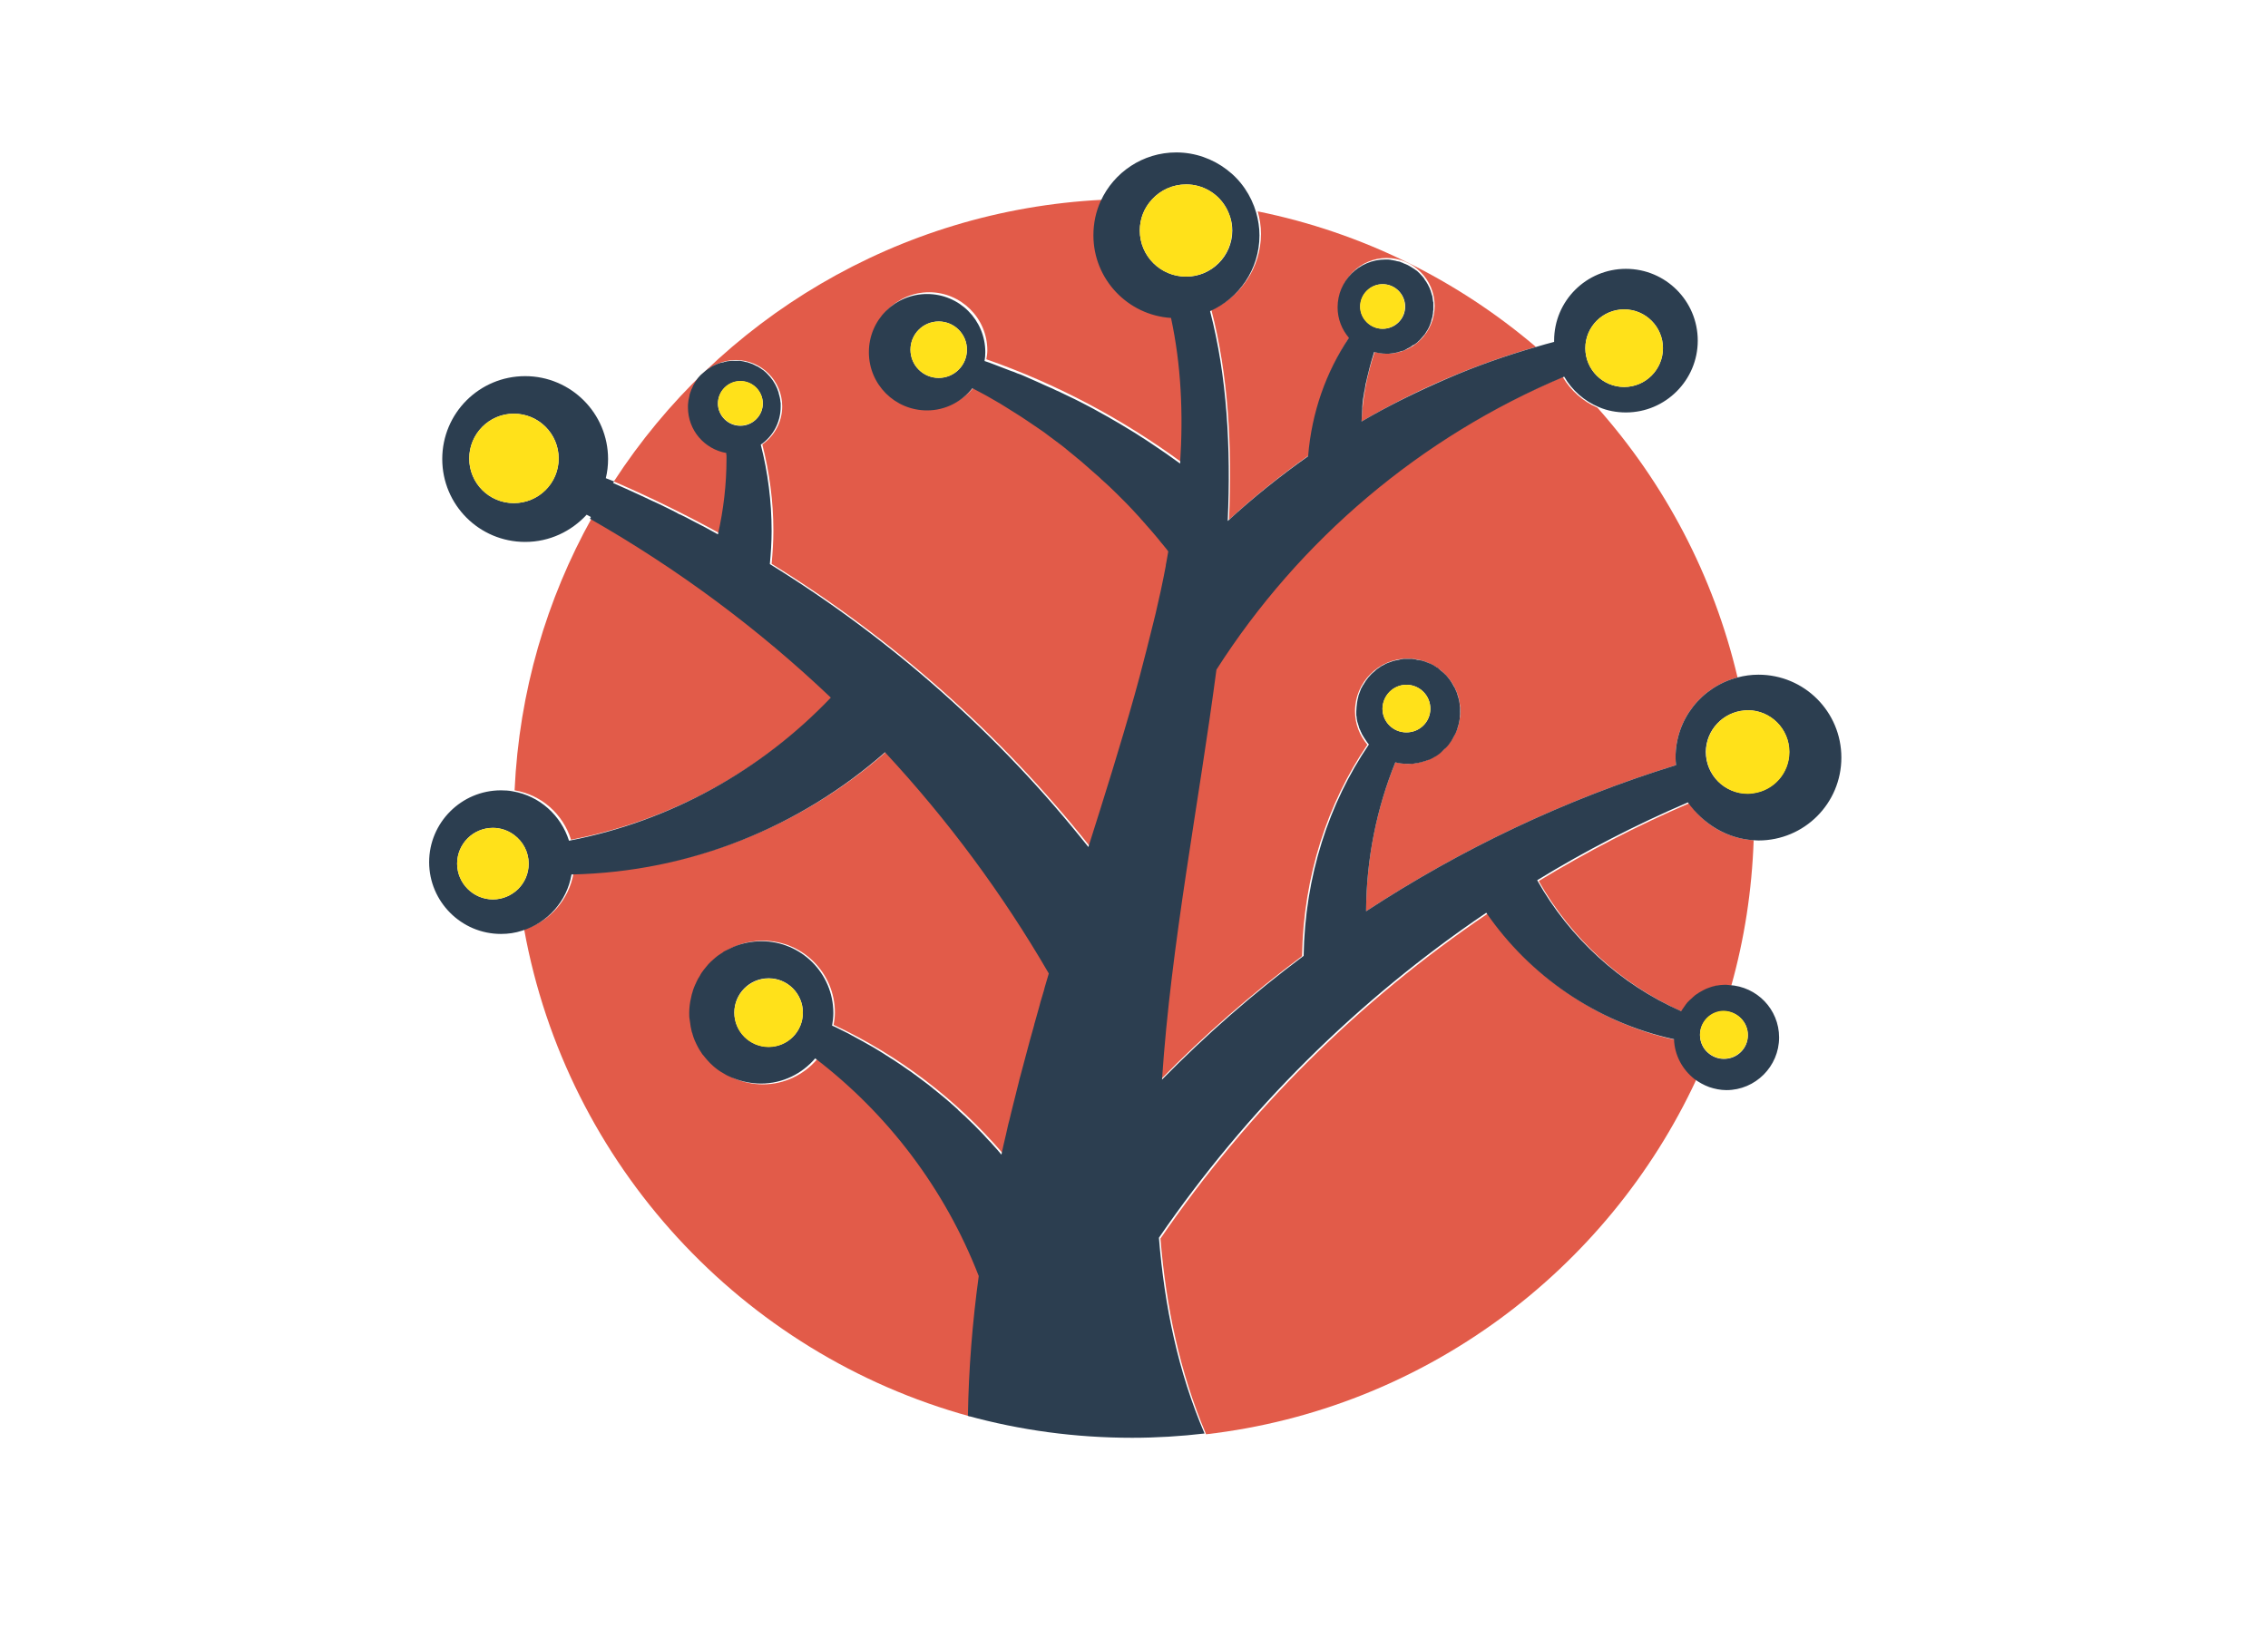 <?xml version="1.0" encoding="utf-8"?>
<!-- Generator: Adobe Illustrator 19.1.0, SVG Export Plug-In . SVG Version: 6.00 Build 0)  -->
<!DOCTYPE svg PUBLIC "-//W3C//DTD SVG 1.1//EN" "http://www.w3.org/Graphics/SVG/1.1/DTD/svg11.dtd">
<svg version="1.1" id="fractals" xmlns="http://www.w3.org/2000/svg" xmlns:xlink="http://www.w3.org/1999/xlink" x="0px" y="0px"
	 viewBox="144 72 900 650" style="enable-background:new 144 72 900 650;" xml:space="preserve">
<style type="text/css">
	.st0{fill:#E25B49;}
	.st1{fill:#2C3E50;}
	.st2{fill:#FFE11A;}
</style>
<path class="st0" d="M433,253.6c0-0.7-0.1-1.5-0.1-2.2c-8.6-1.5-15.2-9-15.2-18.1c0-10.1,8.2-18.4,18.3-18.4
	c10.2,0,18.4,8.3,18.4,18.4c0,6.3-3.2,11.8-7.9,15.1c2.8,11,4.4,22.4,4.4,34.3c0,4.4-0.3,8.7-0.7,13.1
	c48.4,29.9,91.1,67.9,126.4,112.3c13-41.1,25.2-80.3,31.9-117.6c-21-26.8-47.5-48.9-77.8-65.1c-4.2,5.3-10.7,8.8-18,8.8
	c-12.7,0-23.1-10.3-23.1-23.1c0-12.7,10.4-23.1,23.1-23.1s23.1,10.3,23.1,23.1c0,1.2-0.2,2.3-0.4,3.5c28,9.8,54,23.7,77.5,40.9
	c1.4-19.9,0.4-39.2-3.6-57.8c-17.2-1.1-30.8-15.4-30.8-32.8c0-4.9,1.1-9.5,2.9-13.6c-81.2,4.1-152.1,47.6-193.8,111.8
	c14.3,6.2,28.4,13.1,42,20.6C431.7,274,433,264,433,253.6z"/>
<path class="st0" d="M370.6,405.3c40.5-7.8,76.5-28.1,103.9-56.8c-28.8-27.3-60.8-51.2-95.6-71c-18,32.3-28.9,69-30.7,108.2
	C358.9,387.5,367.4,395.1,370.6,405.3z"/>
<path class="st0" d="M814.4,390.8c-20.7,8.9-40.7,19.3-59.8,30.9c12.9,22.9,33,41.3,57.2,52c3.6-6.3,10.3-10.5,18.1-10.5
	c0.4,0,0.8,0,1.1,0.1c5.2-18.5,8.2-37.8,8.9-57.8C829.2,404.8,819.9,399.1,814.4,390.8z"/>
<path class="st0" d="M624.7,195c6.7,25.8,8.3,53.9,7,83.3c10-9.2,20.7-17.8,31.9-25.7c1.4-17.6,7.2-33.7,16.2-47.1
	c-2.8-3.3-4.5-7.5-4.5-12.1c0-10.5,8.5-19,19-19c10.5,0,19,8.5,19,19c0,10.5-8.5,19-19,19c-1.7,0-3.3-0.3-4.8-0.7
	c-2.9,8.6-4.8,17.9-5.2,27.6c21.5-12.6,44.7-22.6,69.2-29.6c-31.1-26.5-68.9-45.4-110.4-53.8c0.8,2.9,1.3,5.9,1.3,9
	C644.3,178.4,636.2,189.9,624.7,195z"/>
<path class="st0" d="M764.1,221.6c-57,23.9-105.2,64.7-138,116.3c-7,53.1-18,108.8-21.6,162.7c17.4-17.8,36.2-34.2,56.2-49.1
	c0.5-31.6,10.1-60.7,25.9-83.9c-3-3.6-4.9-8.2-4.9-13.3c0-11.5,9.4-20.9,20.9-20.9c11.5,0,20.9,9.4,20.9,20.9
	c0,11.5-9.4,20.9-20.9,20.9c-1.7,0-3.3-0.3-4.9-0.6c-7.3,17.9-11.5,37.9-11.6,59.1c37.7-24.7,79-44.4,123-58c-0.1-1-0.2-2-0.2-3
	c0-15.3,10.4-28.1,24.6-31.8c-9.5-40.4-28.9-77-55.6-107.1C772.1,231.3,767.3,227,764.1,221.6z"/>
<path class="st0" d="M468.3,492.4c-5.2,6.1-12.9,10-21.5,10c-15.7,0-28.5-12.7-28.5-28.5c0-15.8,12.8-28.5,28.5-28.5
	c15.7,0,28.5,12.8,28.5,28.5c0,1.7-0.2,3.3-0.5,4.9c25.9,12.1,48.8,29.6,67.2,51.1c5.4-24.5,12-48.5,19-72
	c-18.4-31.7-40.2-61.1-65-87.8c-33.3,29.4-76.7,47.6-124.4,48.5c-1.9,10.6-9.5,19.2-19.6,22.3c16.9,93.4,86.5,168.5,176.9,193.3
	c0.3-18.7,1.8-37.2,4.3-55.5C519.8,544.3,497.2,514.5,468.3,492.4z"/>
<path class="st0" d="M809,484.8c-30.8-6.7-57.2-25.1-74.6-50.2c-51,34.5-95.1,78.3-129.9,129c2.2,27.1,7.7,53.2,18.1,77.7
	c86.4-10,159.2-64.9,194.5-140.7C812.4,496.9,809.2,491.2,809,484.8z"/>
<g>
	<path class="st1" d="M384.4,261.8c0.6-2.4,0.9-5,0.9-7.6c0-18.2-14.8-32.9-32.9-32.9c-18.2,0-32.9,14.7-32.9,32.9
		c0,18.2,14.7,32.9,32.9,32.9c9.7,0,18.3-4.2,24.4-10.8c0.7,0.4,1.4,0.8,2.2,1.2c2.7-4.9,5.6-9.7,8.7-14.4
		C386.5,262.7,385.5,262.2,384.4,261.8z M347.9,271.7c-9.8,0-17.7-7.9-17.7-17.7c0-9.8,7.9-17.8,17.7-17.8c9.8,0,17.8,7.9,17.8,17.8
		C365.7,263.8,357.7,271.7,347.9,271.7z"/>
	<path class="st2" d="M365.7,254c0,9.8-7.9,17.7-17.8,17.7c-9.8,0-17.7-7.9-17.7-17.7c0-9.8,7.9-17.8,17.7-17.8
		C357.7,236.2,365.7,244.2,365.7,254z"/>
	<path class="st1" d="M839.8,405.5c0.7,0,1.3,0.1,2,0.1c18.2,0,32.9-14.7,32.9-32.9c0-18.2-14.7-32.9-32.9-32.9
		c-2.9,0-5.7,0.4-8.3,1.1c-14.2,3.7-24.6,16.5-24.6,31.8c0,1,0.1,2,0.2,3c-44,13.6-85.3,33.3-123,58c0.1-21.1,4.3-41.1,11.6-59.1
		c1.6,0.4,3.2,0.6,4.9,0.6c0.4,0,0.7,0,1.1,0c0.2,0,0.3,0,0.5,0c0.2,0,0.5,0,0.7-0.1c0.2,0,0.4,0,0.6-0.1c0.3,0,0.6-0.1,0.8-0.1
		c0,0,0.1,0,0.1,0c0.3,0,0.6-0.1,0.8-0.2c0.2,0,0.4-0.1,0.6-0.1c0.7-0.2,1.3-0.4,2-0.6c0.2-0.1,0.4-0.2,0.6-0.2
		c0.2-0.1,0.4-0.2,0.6-0.2c0.3-0.1,0.6-0.2,0.9-0.4c0.1-0.1,0.3-0.1,0.4-0.2c0.2-0.1,0.5-0.2,0.7-0.4c0.2-0.1,0.3-0.2,0.5-0.3
		c0,0,0.1,0,0.1,0c0.2-0.1,0.4-0.3,0.6-0.4c0.6-0.4,1.2-0.8,1.7-1.3c0,0,0,0,0,0c0.2-0.2,0.4-0.4,0.6-0.6c0,0,0.1-0.1,0.1-0.1
		c0.2-0.2,0.3-0.3,0.5-0.5c0.1-0.1,0.2-0.2,0.4-0.3c0.2-0.2,0.3-0.3,0.5-0.5c0.5-0.5,0.9-1,1.3-1.6c0.4-0.5,0.8-1.1,1.1-1.7
		c0.3-0.6,0.7-1.2,1-1.8c0.3-0.6,0.6-1.2,0.8-1.9s0.4-1.3,0.6-2c0.2-0.7,0.3-1.3,0.4-2c0.1-0.3,0.1-0.7,0.1-1c0-0.4,0.1-0.7,0.1-1.1
		c0-0.4,0-0.7,0-1.1s0-0.7,0-1.1c0-0.3,0-0.7-0.1-1.1c0-0.3-0.1-0.7-0.1-1c-0.1-0.7-0.2-1.4-0.4-2c-0.2-0.7-0.4-1.3-0.6-2
		c-0.1-0.3-0.2-0.6-0.4-1c0,0,0,0,0,0c-0.1-0.3-0.3-0.6-0.4-0.9c-0.1-0.3-0.3-0.6-0.5-0.9c-0.2-0.3-0.3-0.6-0.5-0.9
		c-0.3-0.6-0.7-1.1-1.1-1.7c-0.4-0.6-0.9-1.1-1.3-1.6c-0.1-0.2-0.3-0.3-0.4-0.4c0,0,0,0,0,0c-0.1-0.1-0.2-0.2-0.2-0.2
		c-0.1-0.1-0.2-0.2-0.3-0.3c0,0-0.1-0.1-0.1-0.1c-0.2-0.2-0.5-0.4-0.7-0.6c0,0-0.1-0.1-0.1-0.1c-0.2-0.1-0.3-0.3-0.5-0.4
		c-0.1-0.1-0.2-0.1-0.2-0.2c-0.1-0.1-0.3-0.2-0.5-0.4c0,0-0.1,0-0.1-0.1c-0.1-0.1-0.2-0.1-0.2-0.2c-0.2-0.2-0.5-0.3-0.7-0.4
		c0,0-0.1,0-0.1-0.1c-0.3-0.2-0.5-0.3-0.8-0.5c-0.2-0.1-0.4-0.3-0.7-0.4c-0.1-0.1-0.3-0.1-0.4-0.2c-0.3-0.2-0.6-0.3-1-0.4
		c-0.1-0.1-0.2-0.1-0.4-0.2c-0.2-0.1-0.4-0.1-0.6-0.2c-0.1,0-0.1,0-0.2-0.1c-0.2-0.1-0.4-0.2-0.6-0.2c0,0,0,0,0,0
		c-0.2-0.1-0.4-0.1-0.6-0.2c-0.3-0.1-0.6-0.2-0.9-0.2c0,0,0,0,0,0c0,0-0.1,0-0.1,0c-0.3-0.1-0.7-0.2-1-0.2c0,0-0.1,0-0.1,0
		c-0.1,0-0.3,0-0.4-0.1c-0.1,0-0.3,0-0.4-0.1c-0.2,0-0.4-0.1-0.6-0.1c-0.2,0-0.5,0-0.7-0.1c-0.2,0-0.3,0-0.5,0c-0.4,0-0.7,0-1.1,0
		s-0.7,0-1.1,0c-0.2,0-0.3,0-0.5,0c-0.2,0-0.5,0-0.7,0.1c-0.2,0-0.4,0-0.6,0.1c-0.1,0-0.3,0-0.4,0.1c-0.1,0-0.3,0-0.4,0.1
		c0,0-0.1,0-0.1,0c-0.4,0.1-0.7,0.1-1,0.2c0,0-0.1,0-0.1,0c0,0,0,0,0,0c-0.3,0.1-0.6,0.2-0.9,0.2c-0.1,0-0.2,0.1-0.3,0.1
		c-0.3,0.1-0.5,0.2-0.8,0.3c-0.1,0-0.2,0.1-0.3,0.1c-0.4,0.1-0.7,0.3-1.1,0.4c-0.1,0-0.1,0.1-0.2,0.1c-0.3,0.1-0.6,0.2-0.8,0.4
		c0,0,0,0,0,0c-0.1,0-0.1,0.1-0.2,0.1c0,0,0,0,0,0c-0.1,0.1-0.3,0.1-0.4,0.2c-0.1,0.1-0.3,0.2-0.4,0.2c-0.1,0-0.1,0.1-0.2,0.1
		c-0.3,0.2-0.6,0.4-0.9,0.6c-0.3,0.2-0.7,0.5-1,0.7c-0.3,0.2-0.6,0.5-0.9,0.8c-0.2,0.2-0.5,0.4-0.7,0.6c0,0-0.1,0-0.1,0.1
		c-0.1,0.1-0.2,0.2-0.4,0.3c-0.1,0.1-0.2,0.2-0.3,0.4c-0.2,0.1-0.3,0.3-0.4,0.4c0,0,0,0,0,0c-0.5,0.5-0.9,1-1.3,1.6
		c-0.2,0.2-0.3,0.4-0.5,0.7c-0.1,0.2-0.2,0.4-0.4,0.6c0,0.1-0.1,0.1-0.1,0.2c-0.1,0.2-0.2,0.4-0.4,0.6c-0.1,0.2-0.3,0.5-0.4,0.7
		c-0.1,0.2-0.2,0.5-0.4,0.7c-0.1,0.2-0.2,0.5-0.3,0.8c-0.1,0.3-0.2,0.5-0.3,0.8c-0.1,0.3-0.2,0.5-0.3,0.8c-0.1,0.3-0.2,0.5-0.2,0.8
		c-0.1,0.4-0.2,0.8-0.3,1.2c0,0.2-0.1,0.4-0.1,0.6c0,0.2-0.1,0.4-0.1,0.6c0,0.3-0.1,0.6-0.1,0.8c0,0.3-0.1,0.6-0.1,0.9
		c0,0.6-0.1,1.1-0.1,1.7c0,0.2,0,0.5,0,0.7c0,0.2,0,0.5,0,0.7c0,0.2,0,0.5,0.1,0.7c0,0.3,0.1,0.7,0.1,1c0.1,0.3,0.1,0.7,0.2,1
		c0,0.1,0,0.2,0.1,0.3c0,0.1,0,0.2,0.1,0.3c0,0.2,0.1,0.4,0.2,0.7c0,0.2,0.1,0.4,0.2,0.6c0,0,0,0.1,0,0.1c0,0.1,0.1,0.3,0.1,0.4
		c0,0.1,0,0.2,0.1,0.2c0.1,0.3,0.2,0.6,0.4,0.9c0,0,0,0,0,0c0.1,0.3,0.2,0.6,0.4,0.9c0.1,0.3,0.3,0.7,0.5,1c0.1,0.2,0.2,0.3,0.3,0.5
		c0.1,0.2,0.2,0.3,0.3,0.5c0.2,0.3,0.4,0.6,0.6,0.9c0.2,0.3,0.4,0.6,0.6,0.9c0.2,0.3,0.5,0.6,0.7,0.9
		c-15.8,23.2-25.4,52.2-25.9,83.9c-20,14.9-38.7,31.3-56.2,49.1c3.6-53.9,14.6-109.5,21.6-162.7c32.9-51.5,81-92.4,138-116.3
		c3.1,5.4,8,9.7,13.8,12.1c3.3,1.4,6.9,2.1,10.7,2.1c15.7,0,28.5-12.8,28.5-28.5c0-15.8-12.8-28.5-28.5-28.5s-28.5,12.7-28.5,28.5
		c0,0.2,0,0.4,0,0.5c-2.3,0.6-4.5,1.2-6.8,1.9c-12.2,3.5-24.2,7.7-35.7,12.7S695,233,684.3,239.3c0-0.6,0.1-1.2,0.1-1.8
		c0-0.6,0.1-1.2,0.1-1.8c0,0,0-0.1,0-0.1c0-0.5,0.1-1,0.1-1.5c0-0.1,0-0.2,0-0.4c0-0.1,0-0.1,0-0.2c0,0,0-0.1,0-0.1
		c0-0.4,0.1-0.8,0.1-1.2c0.1-0.6,0.1-1.2,0.2-1.8c0.1-0.6,0.2-1.2,0.3-1.8c0.1-0.7,0.2-1.4,0.4-2.1c0.1-0.4,0.1-0.9,0.2-1.3
		c0.1-0.6,0.2-1.2,0.4-1.8c0.2-1.1,0.5-2.3,0.8-3.4c0.1-0.6,0.3-1.1,0.4-1.7c0.3-1.1,0.6-2.2,0.9-3.3c0.3-1.1,0.7-2.2,1-3.3
		c1.5,0.4,3.1,0.7,4.8,0.7c0.3,0,0.7,0,1,0c1-0.1,1.9-0.2,2.8-0.4c0.3-0.1,0.6-0.1,0.9-0.2c0.3-0.1,0.6-0.2,0.9-0.3
		c0.2,0,0.4-0.1,0.5-0.2c0,0,0.1,0,0.1,0c0,0,0.1,0,0.1,0c0,0,0.1,0,0.1,0c0,0,0,0,0.1,0c0.2-0.1,0.5-0.2,0.7-0.3
		c0.1,0,0.1,0,0.2-0.1c0.2-0.1,0.4-0.2,0.6-0.3c0,0,0.1,0,0.1-0.1c0.3-0.2,0.7-0.3,1-0.5c0,0,0,0,0,0c0.4-0.2,0.7-0.4,1.1-0.7
		c0.1-0.1,0.2-0.2,0.3-0.2c0.1-0.1,0.2-0.2,0.3-0.2c0,0,0,0,0.1,0c0,0,0,0,0.1,0c0.2-0.2,0.5-0.4,0.8-0.6c0.1-0.1,0.3-0.2,0.4-0.3
		c0.1-0.1,0.3-0.2,0.4-0.4c0.5-0.4,0.9-0.8,1.3-1.3c0.4-0.5,0.8-0.9,1.2-1.4c0.2-0.2,0.4-0.5,0.5-0.7c0.3-0.5,0.6-1,1-1.6
		c0.1-0.3,0.3-0.5,0.4-0.8c0.1-0.2,0.2-0.4,0.3-0.7c0,0,0,0,0,0c0.1-0.2,0.2-0.4,0.2-0.6c0.1-0.2,0.2-0.4,0.2-0.6
		c0.1-0.2,0.2-0.4,0.2-0.7c0.1-0.2,0.1-0.5,0.2-0.7c0-0.1,0.1-0.2,0.1-0.3c0-0.1,0-0.2,0.1-0.3c0.1-0.2,0.1-0.5,0.1-0.7
		c0.1-0.5,0.2-0.9,0.2-1.4c0-0.2,0-0.5,0.1-0.7c0-0.2,0-0.5,0-0.7c0-0.2,0-0.5,0-0.7c0-0.2,0-0.5,0-0.7s0-0.5,0-0.7c0,0,0,0,0,0
		c0,0,0-0.1,0-0.1c0-0.2,0-0.4-0.1-0.5c-0.1-0.5-0.1-0.9-0.2-1.4c0-0.2-0.1-0.5-0.1-0.7c0-0.1,0-0.2-0.1-0.3c0-0.1,0-0.2-0.1-0.3
		c-0.1-0.2-0.1-0.5-0.2-0.7c-0.1-0.2-0.1-0.4-0.2-0.7c-0.2-0.4-0.3-0.9-0.5-1.3c-0.1-0.2-0.2-0.4-0.3-0.6c-0.1-0.3-0.3-0.5-0.4-0.8
		c-0.3-0.5-0.6-1.1-1-1.6c-0.2-0.3-0.4-0.5-0.5-0.8c-0.4-0.5-0.8-1-1.2-1.4c-0.4-0.5-0.9-0.9-1.4-1.4c0,0-0.1-0.1-0.1-0.1
		c0,0,0,0,0,0c-0.1-0.1-0.2-0.2-0.3-0.2c-0.1-0.1-0.2-0.2-0.3-0.2c-0.3-0.2-0.5-0.4-0.8-0.6c0,0,0,0-0.1,0c-0.1-0.1-0.2-0.2-0.3-0.2
		c-0.1-0.1-0.2-0.2-0.3-0.2c-0.3-0.2-0.6-0.4-0.8-0.5c-0.3-0.2-0.6-0.3-0.9-0.5c-0.3-0.1-0.6-0.3-0.9-0.4c-0.2-0.1-0.5-0.2-0.8-0.3
		c0,0-0.1,0-0.1-0.1c0,0,0,0,0,0c-0.3-0.1-0.5-0.2-0.8-0.3c-0.1,0-0.1,0-0.2-0.1c-0.2-0.1-0.4-0.1-0.6-0.2c0,0,0,0-0.1,0
		c-0.1,0-0.3-0.1-0.5-0.1c0,0,0,0-0.1,0c-0.2-0.1-0.5-0.1-0.7-0.2c-0.2,0-0.3-0.1-0.5-0.1c-0.2,0-0.3-0.1-0.5-0.1
		c-0.1,0-0.3,0-0.4-0.1h0c-0.2,0-0.4,0-0.6-0.1c-0.3,0-0.7-0.1-1-0.1c-0.3,0-0.7,0-1,0c-10.5,0-19,8.5-19,19c0,4.6,1.7,8.8,4.5,12.1
		c-9,13.4-14.8,29.5-16.2,47c-11.2,7.9-21.9,16.5-31.9,25.7c1.3-29.5-0.3-57.5-7-83.3c11.5-5.1,19.6-16.6,19.6-30.1
		c0-3.1-0.5-6.2-1.3-9c-2-6.9-6.1-12.9-11.7-17.1c-5.5-4.2-12.5-6.8-20-6.8c-13.3,0-24.8,7.9-30,19.3c-1.9,4.1-2.9,8.8-2.9,13.6
		c0,17.4,13.6,31.7,30.8,32.8c4,18.6,4.9,37.9,3.6,57.8c-3.7-2.7-7.4-5.3-11.2-7.8c-1.5-1-3-2-4.6-3c-1.3-0.9-2.7-1.7-4-2.5
		c-1.3-0.8-2.5-1.5-3.8-2.3c-0.2-0.1-0.4-0.2-0.5-0.3c-1.1-0.6-2.2-1.3-3.3-1.9c-0.3-0.2-0.7-0.4-1-0.6c-1.2-0.7-2.5-1.4-3.8-2.1
		c-1.6-0.9-3.2-1.8-4.8-2.6s-3.2-1.7-4.9-2.5c-0.8-0.4-1.6-0.8-2.5-1.2s-1.6-0.8-2.5-1.2c-0.8-0.4-1.6-0.8-2.4-1.1
		c-0.1,0-0.1-0.1-0.2-0.1c-0.8-0.4-1.6-0.8-2.4-1.1c-0.9-0.4-1.8-0.8-2.7-1.2c-0.1-0.1-0.3-0.1-0.4-0.2c-0.6-0.3-1.2-0.5-1.8-0.8
		c-0.9-0.4-1.8-0.8-2.7-1.2c-0.8-0.4-1.7-0.7-2.5-1.1c-0.8-0.4-1.7-0.7-2.6-1c-0.8-0.4-1.7-0.7-2.6-1c-0.9-0.3-1.7-0.7-2.6-1
		c-1.3-0.5-2.6-1-3.9-1.5c-1.3-0.5-2.6-1-3.9-1.4c0.2-1.2,0.3-2.3,0.3-3.5c0-12.8-10.3-23.1-23.1-23.1s-23.1,10.3-23.1,23.1
		c0,12.8,10.3,23.1,23.1,23.1c7.3,0,13.8-3.5,18-8.8c1.1,0.6,2.3,1.2,3.4,1.8c0.8,0.4,1.6,0.9,2.4,1.3c0.9,0.5,1.8,1,2.6,1.5
		c0.9,0.5,1.7,1,2.6,1.5c1,0.6,2,1.2,2.9,1.8c1.8,1.1,3.6,2.3,5.4,3.4c0.9,0.6,1.8,1.2,2.7,1.8c1.8,1.2,3.5,2.4,5.3,3.6
		c0.9,0.6,1.7,1.2,2.6,1.9c1.7,1.3,3.4,2.5,5.1,3.8c1,0.8,2.1,1.6,3.1,2.5c0.9,0.7,1.8,1.5,2.7,2.2c0.2,0.2,0.5,0.4,0.7,0.6
		c0.8,0.6,1.6,1.3,2.4,2c1.1,1,2.2,1.9,3.3,2.9c1.1,1,2.2,1.9,3.3,2.9c0.2,0.2,0.4,0.4,0.6,0.6c0.3,0.3,0.6,0.5,0.9,0.8
		c0.8,0.7,1.5,1.4,2.3,2.1c1,1,2,1.9,3,2.9c0.1,0.1,0.2,0.2,0.3,0.3c0.7,0.7,1.3,1.3,2,2c0.5,0.5,1,1,1.5,1.5
		c1.5,1.6,3.1,3.2,4.5,4.8c0.5,0.5,1,1.1,1.5,1.7c0.3,0.3,0.6,0.6,0.8,0.9c0.3,0.3,0.6,0.6,0.8,0.9c1.4,1.5,2.7,3.1,4,4.6
		c0.8,0.9,1.5,1.8,2.2,2.7c0,0,0,0.1,0.1,0.1c0.5,0.6,0.9,1.1,1.4,1.7c0.5,0.6,0.9,1.1,1.3,1.7c-0.2,1.1-0.4,2.3-0.6,3.4
		c-0.1,0.4-0.1,0.8-0.2,1.1c-0.1,0.4-0.2,0.9-0.2,1.3c-0.3,1.5-0.6,3.1-0.9,4.6c-0.4,1.8-0.7,3.5-1.1,5.3c-0.4,1.8-0.8,3.6-1.2,5.3
		c-0.5,2.4-1.1,4.8-1.7,7.2c-0.3,1.2-0.6,2.4-0.9,3.6c-0.6,2.4-1.2,4.8-1.8,7.2c-0.5,1.8-0.9,3.6-1.4,5.4c-0.2,0.9-0.5,1.8-0.7,2.7
		c-0.2,0.9-0.5,1.8-0.7,2.7c-0.7,2.4-1.3,4.9-2,7.3c-5.5,19.6-11.8,39.7-18.3,60.2c-35.2-44.4-78-82.4-126.4-112.3
		c0.4-4.3,0.7-8.7,0.7-13.1c0-11.9-1.5-23.4-4.3-34.3c4.8-3.3,7.9-8.8,7.9-15.1c0-0.4,0-0.7,0-1.1v0c0-0.3,0-0.5-0.1-0.8
		c0-0.3-0.1-0.6-0.1-0.9c-0.1-0.6-0.2-1.2-0.4-1.8c-0.1-0.3-0.2-0.6-0.2-0.9v0c-0.2-0.6-0.4-1.1-0.6-1.7c-0.9-2.2-2.3-4.2-3.9-5.8
		c-0.4-0.4-0.8-0.8-1.3-1.2c0,0,0,0,0,0c-0.2-0.2-0.5-0.4-0.7-0.5c-0.5-0.4-1-0.7-1.5-1c-0.2-0.2-0.5-0.3-0.8-0.4c0,0,0,0,0,0
		c-0.5-0.3-1-0.5-1.6-0.8c-0.5-0.2-1.1-0.4-1.7-0.6c-0.3-0.1-0.6-0.2-0.9-0.2c-0.6-0.2-1.2-0.3-1.8-0.4c-0.1,0-0.2,0-0.3-0.1
		c-0.1,0-0.2,0-0.4,0c-0.1,0-0.1,0-0.2,0c-0.1,0-0.1,0-0.2,0c-0.1,0-0.2,0-0.2,0c-0.1,0-0.1,0-0.2,0c-0.2,0-0.4,0-0.6,0
		c-0.3,0-0.5,0-0.8,0c-0.6,0-1.3,0-1.9,0.1c-0.3,0-0.5,0.1-0.8,0.1c-0.1,0-0.2,0-0.4,0.1s-0.2,0-0.4,0.1c0,0,0,0,0,0c0,0,0,0,0,0
		c-0.2,0-0.5,0.1-0.7,0.2c-0.2,0-0.4,0.1-0.6,0.1c-0.2,0-0.3,0.1-0.5,0.1c-0.2,0.1-0.5,0.2-0.7,0.2c-0.2,0.1-0.5,0.2-0.7,0.3
		c-0.2,0.1-0.4,0.1-0.5,0.2c-1,0.4-1.9,0.9-2.7,1.5c-0.2,0.1-0.3,0.2-0.5,0.3c-0.2,0.2-0.5,0.4-0.8,0.6c-0.2,0.2-0.4,0.3-0.6,0.5
		c-0.2,0.2-0.4,0.3-0.6,0.5c-0.2,0.2-0.4,0.4-0.6,0.5c-0.4,0.4-0.8,0.8-1.2,1.3c-0.2,0.2-0.4,0.5-0.5,0.7c-0.4,0.5-0.7,1-1,1.5
		c-0.3,0.5-0.6,1-0.8,1.6c-0.1,0.3-0.2,0.5-0.4,0.8c-0.2,0.5-0.4,1.1-0.6,1.7v0c-0.1,0.3-0.2,0.6-0.2,0.9c-0.1,0.6-0.3,1.2-0.4,1.8
		c-0.1,0.6-0.1,1.2-0.2,1.9c0,0.3,0,0.6,0,0.9c0,9.1,6.6,16.6,15.2,18.1c0,0.4,0,0.7,0.1,1.1c0,0.4,0,0.7,0,1.1
		c0,10.4-1.2,20.4-3.4,30.1c-1.7-0.9-3.4-1.9-5.1-2.8c-1.7-0.9-3.4-1.8-5.2-2.7c-1.4-0.8-2.9-1.5-4.3-2.2c-0.2-0.1-0.3-0.2-0.5-0.2
		c-0.4-0.2-0.9-0.4-1.3-0.7c-1.4-0.7-2.9-1.5-4.4-2.2c-1.8-0.9-3.5-1.7-5.3-2.5c-3.5-1.7-7.1-3.3-10.6-4.9c-1.8-0.8-3.6-1.6-5.4-2.4
		c-3,4.7-5.9,9.5-8.7,14.4c34.7,19.8,66.8,43.6,95.6,71c-27.4,28.7-63.4,49-103.9,56.8c-3.2-10.1-11.7-17.8-22.3-19.6
		c-1.5-0.3-3.1-0.4-4.7-0.4c-15.7,0-28.5,12.8-28.5,28.5s12.8,28.5,28.5,28.5c2.9,0,5.7-0.4,8.4-1.3c10.1-3.1,17.8-11.7,19.6-22.3
		c47.7-1,91.1-19.2,124.4-48.5c24.8,26.7,46.6,56.1,65,87.8c-0.5,1.8-1.1,3.6-1.6,5.4c-0.1,0.4-0.2,0.8-0.3,1.2
		c-0.3,0.9-0.5,1.8-0.8,2.7c-0.4,1.3-0.8,2.6-1.1,3.9c-0.3,1.1-0.6,2.1-0.9,3.2c-0.3,1.1-0.6,2.1-0.9,3.2c-0.1,0.3-0.2,0.6-0.2,0.8
		c-0.1,0.4-0.2,0.8-0.3,1.1c-0.5,1.7-0.9,3.3-1.4,5c-0.8,3-1.6,6-2.4,9c-0.4,1.5-0.8,3-1.2,4.5c-0.4,1.3-0.7,2.6-1,3.9
		c-0.3,1.3-0.7,2.6-1,4c-0.7,2.6-1.3,5.3-2,8c-0.3,1.3-0.6,2.6-1,4c-0.3,1.3-0.6,2.7-0.9,4c-0.4,1.6-0.7,3.1-1.1,4.7
		c-0.2,1.1-0.5,2.2-0.7,3.3l0,0c-0.6-0.7-1.1-1.3-1.7-2c-0.6-0.7-1.2-1.3-1.8-2c-0.5-0.6-1-1.1-1.6-1.7c-0.7-0.7-1.3-1.5-2-2.2
		c-1.2-1.3-2.5-2.5-3.7-3.8c-0.9-0.8-1.7-1.7-2.6-2.5c-0.3-0.3-0.6-0.6-0.9-0.9c-0.2-0.2-0.5-0.5-0.8-0.7c-0.4-0.4-0.9-0.8-1.3-1.2
		c-0.4-0.3-0.7-0.6-1-1c-0.9-0.8-1.8-1.6-2.7-2.4c-0.2-0.2-0.4-0.4-0.7-0.6c-0.5-0.4-1-0.9-1.5-1.3c-0.2-0.2-0.4-0.3-0.6-0.5
		c-0.4-0.3-0.7-0.6-1.1-0.9c-0.9-0.7-1.8-1.5-2.7-2.2c-0.2-0.1-0.4-0.3-0.6-0.5c-1-0.8-2-1.6-3.1-2.4c-1.1-0.8-2.1-1.6-3.2-2.4
		c-0.2-0.2-0.4-0.3-0.7-0.5c-1-0.8-2.1-1.5-3.1-2.2c-0.8-0.5-1.5-1.1-2.3-1.6c-0.7-0.5-1.4-0.9-2.1-1.4c-0.7-0.5-1.5-1-2.2-1.4
		c-0.7-0.5-1.5-1-2.2-1.4c0,0-0.1-0.1-0.1-0.1c-0.7-0.4-1.4-0.9-2.1-1.3c-0.8-0.5-1.5-0.9-2.3-1.4c-0.8-0.4-1.5-0.9-2.3-1.3
		c-0.8-0.4-1.5-0.9-2.3-1.3c0,0,0,0,0,0c-1.1-0.6-2.2-1.2-3.3-1.8c-0.1-0.1-0.3-0.2-0.4-0.2c-0.5-0.3-1.1-0.6-1.6-0.9
		c-0.6-0.3-1.2-0.6-1.8-0.9c-0.8-0.4-1.6-0.8-2.4-1.2c-0.8-0.4-1.6-0.8-2.4-1.1c0.3-1.7,0.5-3.3,0.5-5c0-15.8-12.8-28.5-28.5-28.5
		c-3.9,0-7.7,0.8-11.1,2.2c-0.8,0.4-1.7,0.8-2.5,1.2c-0.2,0.1-0.5,0.3-0.8,0.4c-0.2,0.1-0.5,0.3-0.7,0.4c0,0-0.1,0-0.1,0.1
		c0,0-0.1,0-0.1,0.1c-0.2,0.1-0.4,0.2-0.6,0.4c-0.1,0-0.1,0.1-0.2,0.1c-0.3,0.2-0.6,0.4-0.9,0.6c-0.1,0.1-0.2,0.2-0.3,0.2
		c-0.4,0.3-0.7,0.6-1,0.8l0,0c-0.3,0.2-0.5,0.5-0.8,0.7c-0.4,0.3-0.7,0.7-1.1,1c-0.6,0.6-1.3,1.3-1.8,2c-0.3,0.4-0.6,0.7-0.9,1.1
		c-0.3,0.4-0.5,0.7-0.8,1.1c-0.3,0.4-0.5,0.8-0.7,1.2c-0.2,0.3-0.4,0.7-0.6,1c0,0,0,0,0,0c0,0,0,0.1-0.1,0.1c0,0,0,0,0,0
		c0,0,0,0,0,0c-0.2,0.4-0.4,0.8-0.6,1.2c-0.2,0.4-0.4,0.8-0.6,1.3c-0.4,0.8-0.7,1.7-1,2.6c0,0,0,0,0,0.1c-0.1,0.4-0.3,0.9-0.4,1.3
		c-0.2,0.9-0.4,1.8-0.6,2.8c-0.1,0.5-0.1,0.9-0.2,1.4c-0.1,1-0.2,1.9-0.2,2.9s0,2,0.2,2.9c0.1,0.5,0.1,1,0.2,1.4
		c0.1,0.5,0.1,0.9,0.2,1.4c0.1,0.5,0.2,0.9,0.3,1.4c0.1,0.5,0.2,0.9,0.4,1.3c0,0,0,0,0,0.1c0.1,0.4,0.3,0.9,0.4,1.3
		c0.2,0.4,0.3,0.9,0.5,1.3s0.4,0.8,0.6,1.3c0.2,0.4,0.4,0.8,0.6,1.2c0.4,0.8,0.9,1.6,1.4,2.3c0.2,0.4,0.5,0.8,0.8,1.1
		c0.3,0.4,0.6,0.7,0.9,1.1c0.6,0.7,1.2,1.4,1.8,2c0.7,0.6,1.3,1.3,2,1.8c0.7,0.6,1.4,1.1,2.2,1.6c0.4,0.2,0.8,0.5,1.2,0.7
		c0.3,0.2,0.6,0.4,1,0.6c0.3,0.1,0.5,0.3,0.8,0.4c0.3,0.1,0.6,0.3,0.9,0.4c0.3,0.2,0.7,0.3,1,0.4c3.4,1.4,7.2,2.2,11.1,2.2
		c8.6,0,16.3-3.9,21.5-10c28.9,22.1,51.5,51.9,64.9,86.4c-2.5,18.3-4,36.8-4.3,55.5c20.8,5.7,42.6,8.7,65.2,8.7
		c9.7,0,19.3-0.6,28.7-1.7c-10.5-24.5-15.9-50.6-18.1-77.7c34.8-50.7,78.9-94.5,129.9-129c17.3,25.1,43.8,43.5,74.5,50.2
		c0.2,6.4,3.4,12.1,8.1,15.8c1.8,1.3,3.7,2.4,5.9,3.2c2.1,0.7,4.4,1.2,6.8,1.2c11.5,0,20.9-9.4,20.9-20.9c0-11.2-8.8-20.2-19.8-20.8
		c-0.4,0-0.8-0.1-1.1-0.1c-0.3,0-0.5,0-0.8,0c-0.6,0-1.1,0.1-1.6,0.1c0,0,0,0,0,0c-0.2,0-0.5,0.1-0.7,0.1c-0.2,0-0.4,0.1-0.7,0.1
		c0,0,0,0-0.1,0c0,0-0.1,0-0.1,0c-0.2,0-0.5,0.1-0.7,0.2c-0.5,0.1-1,0.2-1.5,0.4c-0.7,0.2-1.3,0.5-1.9,0.7c-0.4,0.2-0.8,0.4-1.2,0.6
		c-0.5,0.3-1.1,0.6-1.6,0.9c0,0,0,0,0,0c-0.1,0.1-0.3,0.2-0.4,0.3c-0.2,0.1-0.3,0.2-0.5,0.3c0,0,0,0,0,0c-0.2,0.2-0.5,0.3-0.7,0.5
		c-0.1,0-0.1,0.1-0.2,0.2c-0.4,0.3-0.7,0.6-1,0.9c-0.3,0.2-0.5,0.5-0.8,0.7c-0.1,0.1-0.2,0.2-0.3,0.3c-0.2,0.2-0.5,0.5-0.7,0.7
		c-0.1,0.1-0.2,0.3-0.3,0.4c-0.2,0.2-0.4,0.5-0.6,0.8c0,0,0,0,0,0c-0.2,0.3-0.5,0.7-0.7,1c-0.1,0.1-0.1,0.2-0.2,0.3
		c0,0,0,0.1-0.1,0.1c0,0-0.1,0.1-0.1,0.2c-0.2,0.2-0.3,0.5-0.4,0.7c-24.2-10.7-44.3-29.1-57.2-52c19.1-11.7,39.1-22,59.8-30.9
		C820,399.1,829.2,404.8,839.8,405.5z M836.2,354c0.4,0,0.9-0.1,1.3-0.1c9.1,0,16.5,7.4,16.5,16.5c0,8.4-6.2,15.3-14.3,16.4
		c-0.7,0.1-1.5,0.2-2.2,0.2c-9.2,0-16.6-7.4-16.6-16.6C821,361.8,827.7,354.7,836.2,354z M702.1,343.8c5.2,0,9.5,4.2,9.5,9.5
		c0,5.2-4.2,9.4-9.5,9.4s-9.5-4.2-9.5-9.4C692.7,348.1,696.9,343.8,702.1,343.8z M788.5,194.8c8.5,0,15.4,6.9,15.4,15.4
		c0,8.5-6.9,15.4-15.4,15.4s-15.4-6.9-15.4-15.4C773.1,201.7,780,194.8,788.5,194.8z M692.7,184.8c4.9,0,8.9,4,8.9,8.9
		c0,4.9-4,8.8-8.9,8.8c-4.9,0-8.9-4-8.9-8.8C683.8,188.8,687.8,184.8,692.7,184.8z M596.3,163.5c0-4.8,1.8-9.1,4.9-12.4
		c3.3-3.6,8.1-5.9,13.5-5.9c6.5,0,12.2,3.4,15.4,8.5c0.9,1.4,1.6,3,2.1,4.6c0.5,1.6,0.8,3.4,0.8,5.2c0,10.1-8.2,18.3-18.3,18.3
		C604.5,181.8,596.3,173.6,596.3,163.5z M516.5,222c-6.2,0-11.2-5-11.2-11.2c0-6.2,5-11.2,11.2-11.2c6.2,0,11.2,5,11.2,11.2
		C527.7,217,522.7,222,516.5,222z M437.8,241c-4.9,0-8.9-4-8.9-8.8c0-4.9,4-8.9,8.9-8.9c4.9,0,8.9,4,8.9,8.9
		C446.7,237,442.7,241,437.8,241z M349.6,424.9c-2.6,2.5-6.1,4.1-10,4.1c-7.8,0-14.2-6.4-14.2-14.2c0-7.8,6.3-14.2,14.2-14.2
		c3.2,0,6.1,1.1,8.4,2.8c3.5,2.6,5.8,6.8,5.8,11.4C353.8,418.8,352.2,422.3,349.6,424.9z M449,487.5c-7.5,0-13.6-6.1-13.6-13.6
		c0-7.5,6.1-13.6,13.6-13.6c7.5,0,13.6,6.1,13.6,13.6C462.6,481.5,456.6,487.5,449,487.5z M827.9,473.4c0.1,0,0.1,0,0.2,0
		c5.2,0,9.5,4.2,9.5,9.5c0,5.2-4.2,9.4-9.5,9.4c-2.4,0-4.6-0.9-6.3-2.4c-2-1.7-3.2-4.3-3.2-7.1C818.6,477.7,822.8,473.5,827.9,473.4
		z"/>
	<path class="st2" d="M353.8,414.8c0,3.9-1.6,7.5-4.2,10.1c-2.6,2.5-6.1,4.1-10,4.1c-7.8,0-14.2-6.4-14.2-14.2
		c0-7.8,6.3-14.2,14.2-14.2c3.2,0,6.1,1.1,8.4,2.8C351.6,406,353.8,410.2,353.8,414.8z"/>
	<path class="st2" d="M462.6,474c0,7.5-6.1,13.6-13.6,13.6c-7.5,0-13.6-6.1-13.6-13.6c0-7.5,6.1-13.6,13.6-13.6
		C456.6,460.3,462.6,466.5,462.6,474z"/>
	<path class="st2" d="M837.6,482.8c0,5.2-4.2,9.4-9.5,9.4c-2.4,0-4.6-0.9-6.3-2.4c-2-1.7-3.2-4.3-3.2-7.1c0-5.2,4.1-9.4,9.3-9.5
		c0.1,0,0.1,0,0.2,0C833.3,473.4,837.6,477.6,837.6,482.8z"/>
	<path class="st2" d="M854.1,370.5c0,8.4-6.2,15.3-14.3,16.4c-0.7,0.1-1.5,0.2-2.2,0.2c-9.2,0-16.6-7.4-16.6-16.6
		c0-8.7,6.7-15.8,15.2-16.5c0.4,0,0.9-0.1,1.3-0.1C846.7,353.9,854.1,361.3,854.1,370.5z"/>
	<path class="st2" d="M711.6,353.3c0,5.2-4.2,9.4-9.5,9.4s-9.5-4.2-9.5-9.4c0-5.2,4.2-9.5,9.5-9.5S711.6,348.1,711.6,353.3z"/>
	<path class="st2" d="M803.9,210.2c0,8.5-6.9,15.4-15.4,15.4s-15.4-6.9-15.4-15.4c0-8.5,6.9-15.4,15.4-15.4S803.9,201.7,803.9,210.2
		z"/>
	<path class="st2" d="M701.5,193.7c0,4.9-4,8.8-8.9,8.8c-4.9,0-8.9-4-8.9-8.8c0-4.9,4-8.9,8.9-8.9
		C697.6,184.8,701.5,188.8,701.5,193.7z"/>
	<path class="st2" d="M632.9,163.5c0,10.1-8.2,18.3-18.3,18.3c-10.1,0-18.3-8.2-18.3-18.3c0-4.8,1.8-9.1,4.9-12.4
		c3.3-3.6,8.1-5.9,13.5-5.9c6.5,0,12.2,3.4,15.4,8.5c0.9,1.4,1.6,3,2.1,4.6C632.7,159.9,632.9,161.7,632.9,163.5z"/>
	<path class="st2" d="M527.7,210.8c0,6.2-5,11.2-11.2,11.2c-6.2,0-11.2-5-11.2-11.2c0-6.2,5-11.2,11.2-11.2
		C522.7,199.6,527.7,204.6,527.7,210.8z"/>
	<path class="st2" d="M446.7,232.1c0,4.9-4,8.8-8.9,8.8c-4.9,0-8.9-4-8.9-8.8c0-4.9,4-8.9,8.9-8.9
		C442.7,223.2,446.7,227.2,446.7,232.1z"/>
</g>
</svg>
